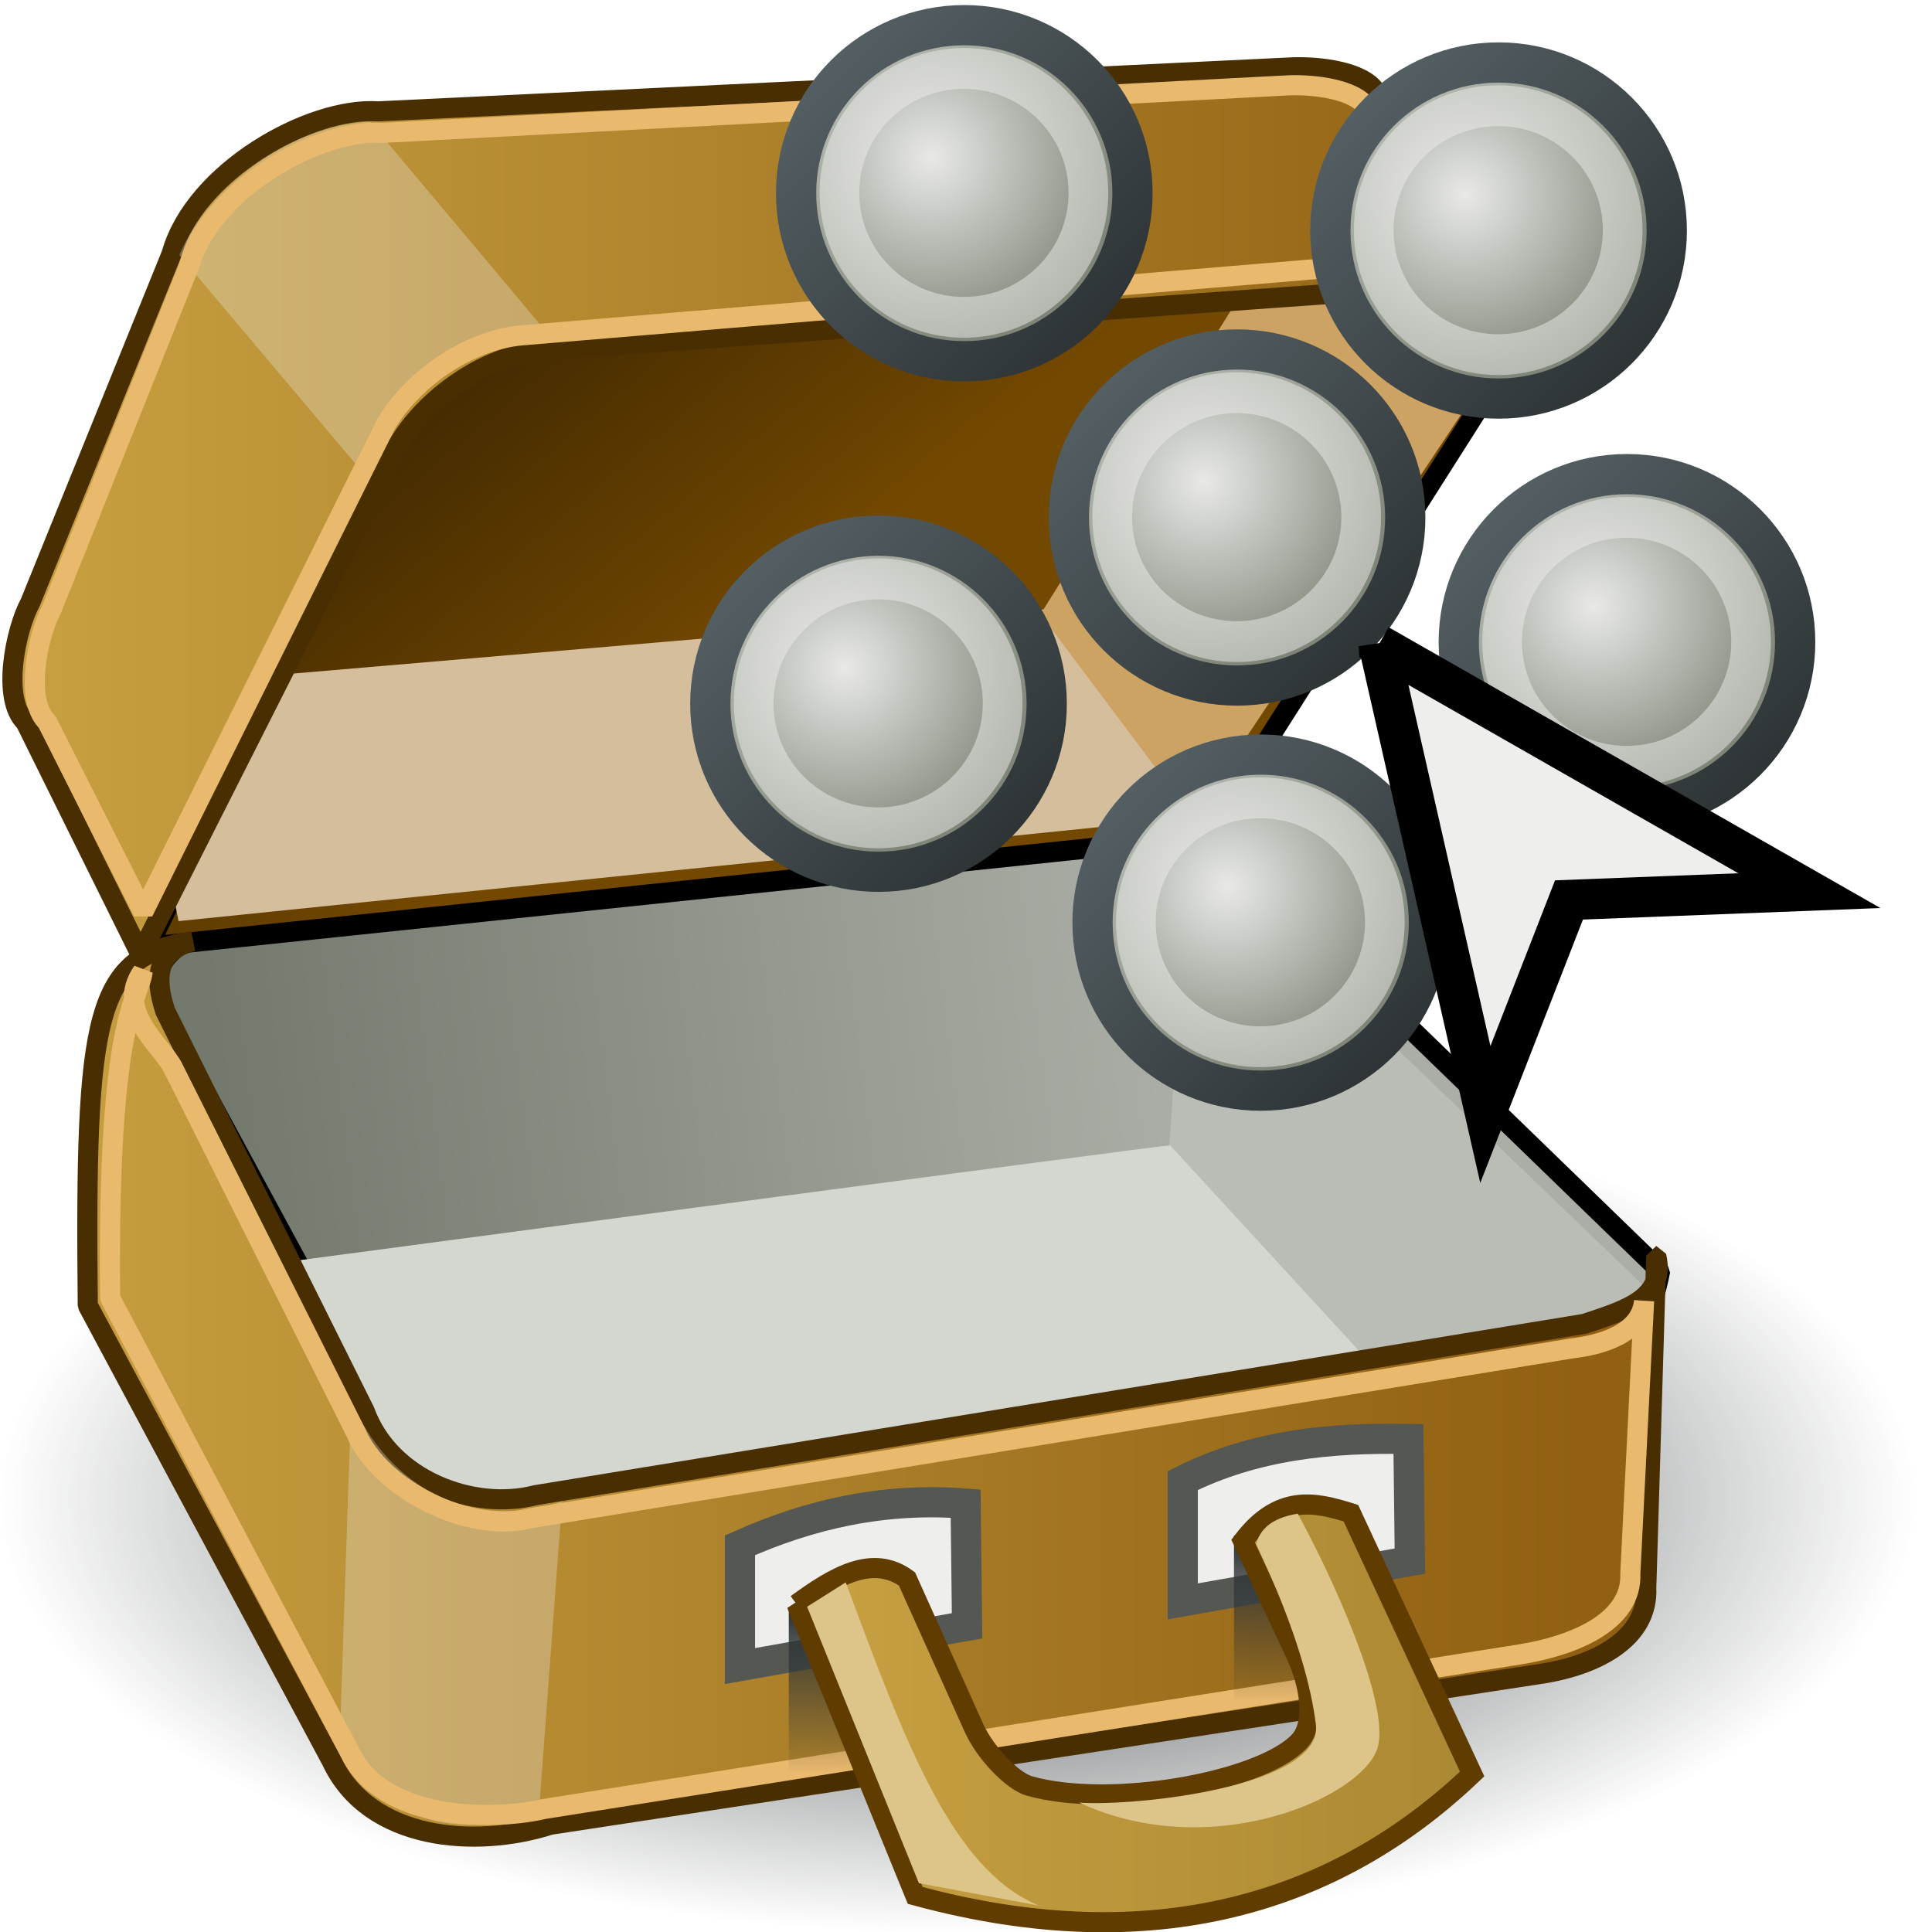 <?xml version="1.0" encoding="UTF-8" standalone="no"?>
<!-- Created with Inkscape (http://www.inkscape.org/) -->

<svg
   xmlns:a="http://ns.adobe.com/AdobeSVGViewerExtensions/3.0/"
   xmlns:dc="http://purl.org/dc/elements/1.1/"
   xmlns:cc="http://creativecommons.org/ns#"
   xmlns:rdf="http://www.w3.org/1999/02/22-rdf-syntax-ns#"
   xmlns:svg="http://www.w3.org/2000/svg"
   xmlns="http://www.w3.org/2000/svg"
   xmlns:xlink="http://www.w3.org/1999/xlink"
   xmlns:sodipodi="http://sodipodi.sourceforge.net/DTD/sodipodi-0.dtd"
   xmlns:inkscape="http://www.inkscape.org/namespaces/inkscape"
   width="48px"
   height="48px"
   id="svg49155"
   version="1.1"
   inkscape:version="0.48.5 r10040"
   sodipodi:docname="unpack.svg">
  <defs
     id="defs49157">
    <linearGradient
       inkscape:collect="always"
       id="linearGradient51206">
      <stop
         style="stop-color:#2e3436;stop-opacity:1;"
         offset="0"
         id="stop51208" />
      <stop
         style="stop-color:#2e3436;stop-opacity:0;"
         offset="1"
         id="stop51210" />
    </linearGradient>
    <linearGradient
       id="linearGradient51192">
      <stop
         style="stop-color:#c8a142;stop-opacity:1;"
         offset="0"
         id="stop51194" />
      <stop
         style="stop-color:#ab8832;stop-opacity:1;"
         offset="1"
         id="stop51196" />
    </linearGradient>
    <linearGradient
       id="linearGradient51161">
      <stop
         style="stop-color:#442b01;stop-opacity:1;"
         offset="0"
         id="stop51163" />
      <stop
         style="stop-color:#734801;stop-opacity:1;"
         offset="1"
         id="stop51165" />
    </linearGradient>
    <linearGradient
       id="linearGradient51076">
      <stop
         id="stop51078"
         offset="0"
         style="stop-color:#c8a142;stop-opacity:1;" />
      <stop
         id="stop51080"
         offset="1"
         style="stop-color:#916012;stop-opacity:1" />
    </linearGradient>
    <linearGradient
       id="linearGradient51060">
      <stop
         style="stop-color:#e8eae6;stop-opacity:1;"
         offset="0"
         id="stop51062" />
      <stop
         style="stop-color:#a5ae9d;stop-opacity:1;"
         offset="1"
         id="stop51064" />
    </linearGradient>
    <linearGradient
       inkscape:collect="always"
       id="linearGradient50944">
      <stop
         style="stop-color:#2e3436;stop-opacity:1;"
         offset="0"
         id="stop50946" />
      <stop
         style="stop-color:#2e3436;stop-opacity:0;"
         offset="1"
         id="stop50948" />
    </linearGradient>
    <linearGradient
       id="linearGradient49737">
      <stop
         id="stop49739"
         offset="0"
         style="stop-color:#73796d;stop-opacity:1;" />
      <stop
         id="stop49741"
         offset="1"
         style="stop-color:#cdcfca;stop-opacity:1;" />
    </linearGradient>
    <linearGradient
       id="linearGradient49711">
      <stop
         style="stop-color:#73796d;stop-opacity:1;"
         offset="0"
         id="stop49713" />
      <stop
         style="stop-color:#abaea6;stop-opacity:1;"
         offset="1"
         id="stop49715" />
    </linearGradient>
    <linearGradient
       inkscape:collect="always"
       xlink:href="#linearGradient49711"
       id="linearGradient49727"
       x1="9.417"
       y1="29.418"
       x2="32.89"
       y2="26.488"
       gradientUnits="userSpaceOnUse"
       gradientTransform="translate(-3.758,-0.857)" />
    <radialGradient
       id="XMLID_514_"
       cx="-64.877"
       cy="220.876"
       r="14.119"
       fx="-64.877"
       fy="220.876"
       gradientTransform="matrix(-1,0,0,1,55.359,-2.108036e-14)"
       gradientUnits="userSpaceOnUse">
      <stop
         offset="0"
         style="stop-color:#ff8e6b;stop-opacity:1;"
         id="stop7514" />
      <stop
         offset="0.826"
         style="stop-color:#A40E0A"
         id="stop7516" />
      <stop
         offset="1"
         style="stop-color:#660D0B"
         id="stop7518" />
      <a:midPointStop
         offset="0"
         style="stop-color:#FFFFFF" />
      <a:midPointStop
         offset="0.5"
         style="stop-color:#FFFFFF" />
      <a:midPointStop
         offset="0.826"
         style="stop-color:#A40E0A" />
      <a:midPointStop
         offset="0.5"
         style="stop-color:#A40E0A" />
      <a:midPointStop
         offset="1"
         style="stop-color:#660D0B" />
    </radialGradient>
    <radialGradient
       gradientUnits="userSpaceOnUse"
       gradientTransform="matrix(-1,0,0,1,55.359,-2.108036e-14)"
       fy="217.679"
       fx="-62.017"
       r="17.176"
       cy="217.679"
       cx="-62.017"
       id="XMLID_515_">
      <stop
         id="stop7525"
         style="stop-color:#FFFFFF"
         offset="0" />
      <stop
         id="stop7527"
         style="stop-color:#A42522"
         offset="1" />
      <a:midPointStop
         style="stop-color:#FFFFFF"
         offset="0" />
      <a:midPointStop
         style="stop-color:#FFFFFF"
         offset="0.5" />
      <a:midPointStop
         style="stop-color:#A42522"
         offset="1" />
    </radialGradient>
    <linearGradient
       id="XMLID_517_"
       gradientUnits="userSpaceOnUse"
       x1="-100.206"
       y1="222.647"
       x2="-83.826"
       y2="222.647"
       gradientTransform="translate(191.69,-2.108036e-14)">
      <stop
         offset="0.028"
         style="stop-color:#84A8C9"
         id="stop7539" />
      <stop
         offset="0.108"
         style="stop-color:#88ABCB"
         id="stop7541" />
      <stop
         offset="0.191"
         style="stop-color:#95B5CE"
         id="stop7543" />
      <stop
         offset="0.253"
         style="stop-color:#A3C0D3"
         id="stop7545" />
      <stop
         offset="0.294"
         style="stop-color:#9CBBD0"
         id="stop7547" />
      <stop
         offset="0.355"
         style="stop-color:#88ACCA"
         id="stop7549" />
      <stop
         offset="0.427"
         style="stop-color:#6A94BE"
         id="stop7551" />
      <stop
         offset="0.508"
         style="stop-color:#4177AF"
         id="stop7553" />
      <stop
         offset="0.511"
         style="stop-color:#3F76AF"
         id="stop7555" />
      <stop
         offset="0.736"
         style="stop-color:#224987"
         id="stop7557" />
      <stop
         offset="0.829"
         style="stop-color:#244D8A"
         id="stop7559" />
      <stop
         offset="0.924"
         style="stop-color:#2A5794"
         id="stop7561" />
      <stop
         offset="1"
         style="stop-color:#3065A0"
         id="stop7563" />
      <a:midPointStop
         offset="0.028"
         style="stop-color:#84A8C9" />
      <a:midPointStop
         offset="0.7"
         style="stop-color:#84A8C9" />
      <a:midPointStop
         offset="0.253"
         style="stop-color:#A3C0D3" />
      <a:midPointStop
         offset="0.625"
         style="stop-color:#A3C0D3" />
      <a:midPointStop
         offset="0.511"
         style="stop-color:#3F76AF" />
      <a:midPointStop
         offset="0.5"
         style="stop-color:#3F76AF" />
      <a:midPointStop
         offset="0.736"
         style="stop-color:#224987" />
      <a:midPointStop
         offset="0.702"
         style="stop-color:#224987" />
      <a:midPointStop
         offset="1"
         style="stop-color:#3065A0" />
    </linearGradient>
    <radialGradient
       id="XMLID_518_"
       cx="-37.291"
       cy="214.005"
       r="19.446"
       fx="-37.291"
       fy="214.005"
       gradientTransform="matrix(-1,0,0,0.847,55.653,28.519)"
       gradientUnits="userSpaceOnUse">
      <stop
         offset="0"
         style="stop-color:#FFFFFF"
         id="stop7568" />
      <stop
         offset="1"
         style="stop-color:#224987"
         id="stop7570" />
      <a:midPointStop
         offset="0"
         style="stop-color:#FFFFFF" />
      <a:midPointStop
         offset="0.5"
         style="stop-color:#FFFFFF" />
      <a:midPointStop
         offset="1"
         style="stop-color:#224987" />
    </radialGradient>
    <radialGradient
       gradientUnits="userSpaceOnUse"
       gradientTransform="matrix(-1,0,0,1,55.653,-2.108036e-14)"
       fy="214.142"
       fx="-38.266"
       r="20.102"
       cy="214.142"
       cx="-38.266"
       id="XMLID_519_">
      <stop
         id="stop7577"
         style="stop-color:#FFFFFF"
         offset="0" />
      <stop
         id="stop7579"
         style="stop-color:#3065A0"
         offset="1" />
      <a:midPointStop
         style="stop-color:#FFFFFF"
         offset="0" />
      <a:midPointStop
         style="stop-color:#FFFFFF"
         offset="0.5" />
      <a:midPointStop
         style="stop-color:#3065A0"
         offset="1" />
    </radialGradient>
    <radialGradient
       gradientUnits="userSpaceOnUse"
       gradientTransform="matrix(1,0,0,0.847,-1.501577e-14,28.519)"
       fy="217.459"
       fx="96.07"
       r="30.602"
       cy="217.459"
       cx="96.07"
       id="XMLID_520_">
      <stop
         id="stop7586"
         style="stop-color:#FFFFFF"
         offset="0" />
      <stop
         id="stop7588"
         style="stop-color:#F4F7FA"
         offset="0.066" />
      <stop
         id="stop7590"
         style="stop-color:#D7E1EC"
         offset="0.182" />
      <stop
         id="stop7592"
         style="stop-color:#A7BDD7"
         offset="0.335" />
      <stop
         id="stop7594"
         style="stop-color:#668DB9"
         offset="0.516" />
      <stop
         id="stop7596"
         style="stop-color:#3065A0"
         offset="0.652" />
      <stop
         id="stop7598"
         style="stop-color:#1A3A6B"
         offset="0.916" />
      <a:midPointStop
         style="stop-color:#FFFFFF"
         offset="0" />
      <a:midPointStop
         style="stop-color:#FFFFFF"
         offset="0.583" />
      <a:midPointStop
         style="stop-color:#3065A0"
         offset="0.652" />
      <a:midPointStop
         style="stop-color:#3065A0"
         offset="0.5" />
      <a:midPointStop
         style="stop-color:#1A3A6B"
         offset="0.916" />
    </radialGradient>
    <linearGradient
       id="XMLID_521_"
       gradientUnits="userSpaceOnUse"
       x1="103.99"
       y1="229.561"
       x2="118.07"
       y2="229.189">
      <stop
         offset="0"
         style="stop-color:#FFFFFF"
         id="stop7607" />
      <stop
         offset="0.078"
         style="stop-color:#FEFDEC"
         id="stop7609" />
      <stop
         offset="0.236"
         style="stop-color:#FCF7BB"
         id="stop7611" />
      <stop
         offset="0.459"
         style="stop-color:#F8ED6D"
         id="stop7613" />
      <stop
         offset="0.539"
         style="stop-color:#F6E94F"
         id="stop7615" />
      <stop
         offset="0.641"
         style="stop-color:#F5E84A"
         id="stop7617" />
      <stop
         offset="0.755"
         style="stop-color:#F3E43E"
         id="stop7619" />
      <stop
         offset="0.876"
         style="stop-color:#F0DD29"
         id="stop7621" />
      <stop
         offset="1"
         style="stop-color:#EBD30F"
         id="stop7623" />
      <stop
         offset="1"
         style="stop-color:#EBD30F"
         id="stop7625" />
      <a:midPointStop
         offset="0"
         style="stop-color:#FFFFFF" />
      <a:midPointStop
         offset="0.549"
         style="stop-color:#FFFFFF" />
      <a:midPointStop
         offset="0.539"
         style="stop-color:#F6E94F" />
      <a:midPointStop
         offset="0.683"
         style="stop-color:#F6E94F" />
      <a:midPointStop
         offset="1"
         style="stop-color:#EBD30F" />
    </linearGradient>
    <linearGradient
       id="XMLID_523_"
       gradientUnits="userSpaceOnUse"
       x1="107.77"
       y1="228.699"
       x2="105.604"
       y2="227.569">
      <stop
         offset="0"
         style="stop-color:#EFEEEC"
         id="stop7637" />
      <stop
         offset="1"
         style="stop-color:#F6E94F"
         id="stop7639" />
      <a:midPointStop
         offset="0"
         style="stop-color:#EFEEEC" />
      <a:midPointStop
         offset="0.5"
         style="stop-color:#EFEEEC" />
      <a:midPointStop
         offset="1"
         style="stop-color:#F6E94F" />
    </linearGradient>
    <linearGradient
       y2="240.775"
       x2="115.738"
       y1="226.415"
       x1="105.57"
       gradientUnits="userSpaceOnUse"
       id="XMLID_524_">
      <stop
         id="stop7648"
         style="stop-color:#FAFAFA"
         offset="0" />
      <stop
         id="stop7650"
         style="stop-color:#F6E94F"
         offset="0.579" />
      <stop
         id="stop7652"
         style="stop-color:#F3E54B"
         offset="0.693" />
      <stop
         id="stop7654"
         style="stop-color:#EAD740"
         offset="0.793" />
      <stop
         id="stop7656"
         style="stop-color:#DBC32F"
         offset="0.888" />
      <stop
         id="stop7658"
         style="stop-color:#C8A61A"
         offset="0.98" />
      <stop
         id="stop7660"
         style="stop-color:#C3A016"
         offset="1" />
      <a:midPointStop
         style="stop-color:#FAFAFA"
         offset="0" />
      <a:midPointStop
         style="stop-color:#FAFAFA"
         offset="0.5" />
      <a:midPointStop
         style="stop-color:#F6E94F"
         offset="0.579" />
      <a:midPointStop
         style="stop-color:#F6E94F"
         offset="0.733" />
      <a:midPointStop
         style="stop-color:#C3A016"
         offset="1" />
    </linearGradient>
    <radialGradient
       inkscape:collect="always"
       xlink:href="#linearGradient50944"
       id="radialGradient50950"
       cx="24.821"
       cy="39.036"
       fx="24.821"
       fy="39.036"
       r="21.679"
       gradientTransform="matrix(1,0,0,0.417,0,22.765)"
       gradientUnits="userSpaceOnUse" />
    <linearGradient
       inkscape:collect="always"
       xlink:href="#XMLID_521_"
       id="linearGradient51021"
       gradientUnits="userSpaceOnUse"
       gradientTransform="matrix(1.137,0,0,1.137,-153.806,-236.883)"
       x1="103.99"
       y1="229.561"
       x2="118.07"
       y2="229.189" />
    <linearGradient
       inkscape:collect="always"
       xlink:href="#XMLID_517_"
       id="linearGradient51027"
       gradientUnits="userSpaceOnUse"
       gradientTransform="matrix(0.757,0,0,0.757,45.57,-141.204)"
       x1="-100.206"
       y1="222.647"
       x2="-83.826"
       y2="222.647" />
    <radialGradient
       inkscape:collect="always"
       xlink:href="#XMLID_518_"
       id="radialGradient51029"
       gradientUnits="userSpaceOnUse"
       gradientTransform="matrix(-0.757,0,0,0.642,-57.443,-119.608)"
       cx="-37.291"
       cy="214.005"
       fx="-37.291"
       fy="214.005"
       r="19.446" />
    <radialGradient
       inkscape:collect="always"
       xlink:href="#XMLID_519_"
       id="radialGradient51031"
       gradientUnits="userSpaceOnUse"
       gradientTransform="matrix(-1,0,0,1,55.653,0)"
       cx="-38.266"
       cy="214.142"
       fx="-38.266"
       fy="214.142"
       r="20.102" />
    <radialGradient
       inkscape:collect="always"
       xlink:href="#XMLID_520_"
       id="radialGradient51033"
       gradientUnits="userSpaceOnUse"
       gradientTransform="matrix(1,0,0,0.847,0,28.519)"
       cx="96.07"
       cy="217.459"
       fx="96.07"
       fy="217.459"
       r="30.602" />
    <linearGradient
       inkscape:collect="always"
       xlink:href="#XMLID_521_"
       id="linearGradient51054"
       gradientUnits="userSpaceOnUse"
       gradientTransform="matrix(1.137,0,0,1.137,-153.806,-236.883)"
       x1="103.99"
       y1="229.561"
       x2="118.07"
       y2="229.189" />
    <linearGradient
       inkscape:collect="always"
       xlink:href="#XMLID_523_"
       id="linearGradient51056"
       gradientUnits="userSpaceOnUse"
       gradientTransform="matrix(1.137,0,0,1.137,-153.806,-236.883)"
       x1="107.77"
       y1="228.699"
       x2="105.604"
       y2="227.569" />
    <linearGradient
       inkscape:collect="always"
       xlink:href="#XMLID_524_"
       id="linearGradient51058"
       gradientUnits="userSpaceOnUse"
       x1="105.57"
       y1="226.415"
       x2="115.738"
       y2="240.775" />
    <linearGradient
       inkscape:collect="always"
       xlink:href="#linearGradient51076"
       id="linearGradient51066"
       x1="3.745"
       y1="12.034"
       x2="42.916"
       y2="12.034"
       gradientUnits="userSpaceOnUse"
       gradientTransform="translate(-3.687,0)" />
    <linearGradient
       inkscape:collect="always"
       xlink:href="#linearGradient51076-8"
       id="linearGradient51066-5"
       x1="3.745"
       y1="12.034"
       x2="42.916"
       y2="12.034"
       gradientUnits="userSpaceOnUse"
       gradientTransform="translate(-3.687,0)" />
    <linearGradient
       id="linearGradient51076-8">
      <stop
         id="stop51078-3"
         offset="0"
         style="stop-color:#c8a142;stop-opacity:1;" />
      <stop
         id="stop51080-9"
         offset="1"
         style="stop-color:#916012;stop-opacity:1" />
    </linearGradient>
    <linearGradient
       gradientTransform="translate(-3.745,-1.42)"
       y2="12.034"
       x2="42.916"
       y1="12.034"
       x1="3.745"
       gradientUnits="userSpaceOnUse"
       id="linearGradient51116"
       xlink:href="#linearGradient51076-8"
       inkscape:collect="always" />
    <linearGradient
       inkscape:collect="always"
       xlink:href="#linearGradient51161"
       id="linearGradient51167"
       x1="15.652"
       y1="8.977"
       x2="21.852"
       y2="16.301"
       gradientUnits="userSpaceOnUse"
       gradientTransform="translate(-3.687,0)" />
    <linearGradient
       inkscape:collect="always"
       xlink:href="#linearGradient51192"
       id="linearGradient51198"
       x1="23.228"
       y1="42.568"
       x2="40.512"
       y2="42.568"
       gradientUnits="userSpaceOnUse"
       gradientTransform="translate(-3.687,0)" />
    <linearGradient
       inkscape:collect="always"
       xlink:href="#linearGradient51206"
       id="linearGradient51212"
       x1="24.749"
       y1="40.07"
       x2="24.799"
       y2="44.06"
       gradientUnits="userSpaceOnUse"
       gradientTransform="translate(-3.687,0)" />
    <linearGradient
       inkscape:collect="always"
       xlink:href="#linearGradient51206"
       id="linearGradient51216"
       gradientUnits="userSpaceOnUse"
       x1="24.749"
       y1="40.07"
       x2="24.799"
       y2="44.06"
       gradientTransform="translate(7.374,-1.768)" />
    <linearGradient
       inkscape:collect="always"
       xlink:href="#linearGradient3594"
       id="linearGradient3600"
       x1="14.363"
       y1="18.72"
       x2="17.749"
       y2="29.437"
       gradientUnits="userSpaceOnUse"
       gradientTransform="matrix(-1,0.01,-0.01,-1,61.081,46.593)" />
    <linearGradient
       id="linearGradient3594">
      <stop
         style="stop-color:#a5b0b8;stop-opacity:0.502;"
         offset="0"
         id="stop3596" />
      <stop
         style="stop-color:#a5b0b8;stop-opacity:0;"
         offset="1"
         id="stop3598" />
    </linearGradient>
    <linearGradient
       inkscape:collect="always"
       xlink:href="#linearGradient3602"
       id="linearGradient3608"
       x1="15.694"
       y1="16.627"
       x2="19.059"
       y2="30.592"
       gradientUnits="userSpaceOnUse"
       gradientTransform="matrix(-1,0.01,-0.01,-1,61.081,46.593)" />
    <linearGradient
       id="linearGradient3602">
      <stop
         style="stop-color:#192333;stop-opacity:0.502;"
         offset="0"
         id="stop3604" />
      <stop
         style="stop-color:#192333;stop-opacity:0;"
         offset="1"
         id="stop3606" />
    </linearGradient>
    <radialGradient
       inkscape:collect="always"
       xlink:href="#radialGradient3401"
       id="radialGradient2426"
       gradientUnits="userSpaceOnUse"
       gradientTransform="matrix(-1,0,0,1,55.359,0)"
       cx="33.161"
       cy="46.365"
       fx="33.161"
       fy="46.365"
       r="28.435" />
    <radialGradient
       gradientUnits="userSpaceOnUse"
       gradientTransform="matrix(-1,0,0,1,55.359,0)"
       fy="46.365"
       fx="33.161"
       r="28.435"
       cy="46.365"
       cx="33.161"
       id="radialGradient3401">
      <stop
         id="stop3403"
         style="stop-color:#fffe5c;stop-opacity:1;"
         offset="0" />
      <stop
         id="stop3415"
         style="stop-color:#ae9600;stop-opacity:1;"
         offset="1" />
      <a:midPointStop
         style="stop-color:#FFFFFF"
         offset="0" />
      <a:midPointStop
         style="stop-color:#FFFFFF"
         offset="0.645" />
      <a:midPointStop
         style="stop-color:#8E9CA6"
         offset="0.579" />
      <a:midPointStop
         style="stop-color:#8E9CA6"
         offset="0.5" />
      <a:midPointStop
         style="stop-color:#505359"
         offset="1" />
    </radialGradient>
    <linearGradient
       y2="29.437"
       x2="17.749"
       y1="18.72"
       x1="14.363"
       gradientTransform="matrix(-0.819,-0.009,-0.009,0.821,45.261,3.437)"
       gradientUnits="userSpaceOnUse"
       id="linearGradient89914"
       xlink:href="#linearGradient3594"
       inkscape:collect="always" />
    <linearGradient
       y2="30.592"
       x2="19.059"
       y1="16.627"
       x1="15.694"
       gradientTransform="matrix(-0.819,-0.009,-0.009,0.821,45.261,3.437)"
       gradientUnits="userSpaceOnUse"
       id="linearGradient89916"
       xlink:href="#linearGradient3602"
       inkscape:collect="always" />
    <linearGradient
       inkscape:collect="always"
       xlink:href="#linearGradient3594"
       id="linearGradient89995"
       gradientUnits="userSpaceOnUse"
       gradientTransform="matrix(-0.819,-0.009,-0.009,0.821,45.261,3.437)"
       x1="14.363"
       y1="18.72"
       x2="17.749"
       y2="29.437" />
    <linearGradient
       inkscape:collect="always"
       xlink:href="#linearGradient3602"
       id="linearGradient89997"
       gradientUnits="userSpaceOnUse"
       gradientTransform="matrix(-0.819,-0.009,-0.009,0.821,45.261,3.437)"
       x1="15.694"
       y1="16.627"
       x2="19.059"
       y2="30.592" />
    <radialGradient
       inkscape:collect="always"
       xlink:href="#radialGradient3401"
       id="radialGradient89999"
       gradientUnits="userSpaceOnUse"
       gradientTransform="matrix(-1,0,0,1,55.359,0)"
       cx="33.161"
       cy="46.365"
       fx="33.161"
       fy="46.365"
       r="28.435" />
    <linearGradient
       inkscape:collect="always"
       xlink:href="#linearGradient3594"
       id="linearGradient90015"
       gradientUnits="userSpaceOnUse"
       gradientTransform="matrix(-0.819,-0.009,-0.009,0.821,43.948,3.437)"
       x1="14.363"
       y1="18.72"
       x2="17.749"
       y2="29.437" />
    <linearGradient
       inkscape:collect="always"
       xlink:href="#linearGradient3602"
       id="linearGradient90017"
       gradientUnits="userSpaceOnUse"
       gradientTransform="matrix(-0.819,-0.009,-0.009,0.821,43.948,3.437)"
       x1="15.694"
       y1="16.627"
       x2="19.059"
       y2="30.592" />
    <radialGradient
       inkscape:collect="always"
       xlink:href="#radialGradient3401"
       id="radialGradient90019"
       gradientUnits="userSpaceOnUse"
       gradientTransform="matrix(-1,0,0,1,55.359,0)"
       cx="33.161"
       cy="46.365"
       fx="33.161"
       fy="46.365"
       r="28.435" />
    <radialGradient
       inkscape:collect="always"
       xlink:href="#linearGradient11814"
       id="radialGradient49494"
       gradientUnits="userSpaceOnUse"
       cx="8.12"
       cy="33.511"
       fx="8.12"
       fy="33.511"
       r="2.582" />
    <linearGradient
       id="linearGradient11814">
      <stop
         style="stop-color:#e8e9e7;stop-opacity:1;"
         offset="0"
         id="stop11816" />
      <stop
         style="stop-color:#7f8578;stop-opacity:1;"
         offset="1"
         id="stop11818" />
    </linearGradient>
    <linearGradient
       inkscape:collect="always"
       xlink:href="#linearGradient11870"
       id="linearGradient49496"
       gradientUnits="userSpaceOnUse"
       x1="6.723"
       y1="32.25"
       x2="10.363"
       y2="35.862" />
    <linearGradient
       inkscape:collect="always"
       id="linearGradient11870">
      <stop
         style="stop-color:#545f63;stop-opacity:1"
         offset="0"
         id="stop11872" />
      <stop
         style="stop-color:#2e3436;stop-opacity:1"
         offset="1"
         id="stop11874" />
    </linearGradient>
    <radialGradient
       inkscape:collect="always"
       xlink:href="#linearGradient11814"
       id="radialGradient49484"
       gradientUnits="userSpaceOnUse"
       cx="8.12"
       cy="33.511"
       fx="8.12"
       fy="33.511"
       r="2.582" />
    <linearGradient
       id="linearGradient28182">
      <stop
         style="stop-color:#e8e9e7;stop-opacity:1;"
         offset="0"
         id="stop28184" />
      <stop
         style="stop-color:#7f8578;stop-opacity:1;"
         offset="1"
         id="stop28186" />
    </linearGradient>
    <linearGradient
       inkscape:collect="always"
       xlink:href="#linearGradient11870"
       id="linearGradient49486"
       gradientUnits="userSpaceOnUse"
       x1="6.723"
       y1="32.25"
       x2="10.363"
       y2="35.862" />
    <radialGradient
       inkscape:collect="always"
       xlink:href="#linearGradient11814"
       id="radialGradient49454"
       gradientUnits="userSpaceOnUse"
       cx="8.12"
       cy="33.511"
       fx="8.12"
       fy="33.511"
       r="2.582" />
    <linearGradient
       id="linearGradient28196">
      <stop
         style="stop-color:#e8e9e7;stop-opacity:1;"
         offset="0"
         id="stop28198" />
      <stop
         style="stop-color:#7f8578;stop-opacity:1;"
         offset="1"
         id="stop28200" />
    </linearGradient>
    <linearGradient
       inkscape:collect="always"
       xlink:href="#linearGradient11870"
       id="linearGradient49456"
       gradientUnits="userSpaceOnUse"
       x1="6.723"
       y1="32.25"
       x2="10.363"
       y2="35.862" />
    <radialGradient
       inkscape:collect="always"
       xlink:href="#linearGradient11814"
       id="radialGradient49444"
       gradientUnits="userSpaceOnUse"
       cx="8.12"
       cy="33.511"
       fx="8.12"
       fy="33.511"
       r="2.582" />
    <linearGradient
       id="linearGradient28210">
      <stop
         style="stop-color:#e8e9e7;stop-opacity:1;"
         offset="0"
         id="stop28212" />
      <stop
         style="stop-color:#7f8578;stop-opacity:1;"
         offset="1"
         id="stop28214" />
    </linearGradient>
    <linearGradient
       inkscape:collect="always"
       xlink:href="#linearGradient11870"
       id="linearGradient49446"
       gradientUnits="userSpaceOnUse"
       x1="6.723"
       y1="32.25"
       x2="10.363"
       y2="35.862" />
    <radialGradient
       inkscape:collect="always"
       xlink:href="#linearGradient11814"
       id="radialGradient49464"
       gradientUnits="userSpaceOnUse"
       cx="8.12"
       cy="33.511"
       fx="8.12"
       fy="33.511"
       r="2.582" />
    <linearGradient
       id="linearGradient28224">
      <stop
         style="stop-color:#e8e9e7;stop-opacity:1;"
         offset="0"
         id="stop28226" />
      <stop
         style="stop-color:#7f8578;stop-opacity:1;"
         offset="1"
         id="stop28228" />
    </linearGradient>
    <linearGradient
       inkscape:collect="always"
       xlink:href="#linearGradient11870"
       id="linearGradient49466"
       gradientUnits="userSpaceOnUse"
       x1="6.723"
       y1="32.25"
       x2="10.363"
       y2="35.862" />
    <radialGradient
       inkscape:collect="always"
       xlink:href="#linearGradient11814"
       id="radialGradient49434"
       gradientUnits="userSpaceOnUse"
       cx="8.12"
       cy="33.511"
       fx="8.12"
       fy="33.511"
       r="2.582" />
    <linearGradient
       id="linearGradient28238">
      <stop
         style="stop-color:#e8e9e7;stop-opacity:1;"
         offset="0"
         id="stop28240" />
      <stop
         style="stop-color:#7f8578;stop-opacity:1;"
         offset="1"
         id="stop28242" />
    </linearGradient>
    <linearGradient
       inkscape:collect="always"
       xlink:href="#linearGradient11870"
       id="linearGradient49436"
       gradientUnits="userSpaceOnUse"
       x1="6.723"
       y1="32.25"
       x2="10.363"
       y2="35.862" />
  </defs>
  <sodipodi:namedview
     id="base"
     pagecolor="#ffffff"
     bordercolor="#666666"
     borderopacity="1.0"
     inkscape:pageopacity="0.0"
     inkscape:pageshadow="2"
     inkscape:zoom="19.79899"
     inkscape:cx="14.232668"
     inkscape:cy="20.983103"
     inkscape:current-layer="layer1"
     showgrid="true"
     inkscape:grid-bbox="true"
     inkscape:document-units="px"
     inkscape:window-width="2880"
     inkscape:window-height="1557"
     inkscape:window-x="-8"
     inkscape:window-y="-8"
     inkscape:window-maximized="1" />
  <g
     id="layer1"
     inkscape:label="Layer 1"
     inkscape:groupmode="layer">
    <path
       sodipodi:type="arc"
       style="color:#000000;fill:url(#radialGradient50950);fill-opacity:1;fill-rule:nonzero;stroke:none;stroke-width:0.5;marker:none;visibility:visible;display:inline;overflow:visible;enable-background:accumulate"
       id="path50942"
       sodipodi:cx="24.821428"
       sodipodi:cy="39.035713"
       sodipodi:rx="21.678572"
       sodipodi:ry="9.0357141"
       d="m 46.5,39.036 a 21.679,9.036 0 1 1 -43.357,0 21.679,9.036 0 1 1 43.357,0 z"
       transform="matrix(1.099,0,0,1.194,-3.492,-9.382)" />
    <path
       style="fill:url(#linearGradient49727);fill-opacity:1;stroke:#000000;stroke-width:0.5;stroke-linecap:butt;stroke-linejoin:bevel;stroke-miterlimit:4;stroke-opacity:1;stroke-dasharray:none"
       d="M 3.885,24.894 11.305,38.602 40.072,33.574 c 0.595,-0.329 0.967,-0.904 1.174,-2.002 L 29.867,20.539 4.717,23.3 c -0.557,0.355 -0.99,0.788 -0.832,1.594 z"
       id="path49163"
       inkscape:connector-curvature="0"
       sodipodi:nodetypes="ccccccc" />
    <path
       style="fill:url(#linearGradient51167);fill-opacity:1;stroke:#000000;stroke-width:0.5;stroke-linecap:butt;stroke-linejoin:bevel;stroke-miterlimit:4;stroke-opacity:1;stroke-dasharray:none"
       d="M 3.679,23.522 11.482,7.536 36.808,6.757 c 0.574,-0.026 1.026,0.439 1.462,0.966 L 29.981,20.77 z"
       id="path49165"
       inkscape:connector-curvature="0"
       sodipodi:nodetypes="cccccc" />
    <path
       style="fill:#babdb6;stroke:none"
       d="m 29.577,21.131 -0.556,7.728 10.657,12.374 1.414,-9.041 z"
       id="path49705"
       inkscape:connector-curvature="0"
       sodipodi:nodetypes="ccccc" />
    <path
       style="fill:#d5be9b;fill-opacity:1;stroke:none"
       d="M 4.436,22.885 29.639,20.31 33.427,14.501 3.274,17.077 z"
       id="path49707"
       inkscape:connector-curvature="0"
       sodipodi:nodetypes="ccccc" />
    <path
       style="fill:#cca363;fill-opacity:1;stroke:none"
       d="M 29.639,20.31 38.074,7.632 34.084,2.127 25.851,15.259 z"
       id="path49709"
       inkscape:connector-curvature="0"
       sodipodi:nodetypes="ccccc" />
    <path
       style="fill:url(#linearGradient51066);fill-opacity:1;stroke:#492e01;stroke-width:0.5;stroke-linecap:butt;stroke-linejoin:bevel;stroke-miterlimit:4;stroke-opacity:1;stroke-dasharray:none"
       d="M 38.424,7.851 34.16,2.245 C 33.834,1.785 32.818,1.65 32.119,1.673 L 9.397,2.767 C 7.691,2.65 4.831,4.27 4.264,6.304 L 0.753,14.969 c -0.364,0.663 -0.726,2.392 -0.119,2.973 L 3.491,23.711 9.894,11.048 C 10.577,9.89 12.035,8.836 13.474,8.703 L 36.156,7.078 c 0.689,-0.055 1.719,-0.101 2.268,0.773 z"
       id="path49169"
       inkscape:connector-curvature="0"
       sodipodi:nodetypes="cccccccccccc" />
    <path
       style="fill:#eeeeec;fill-opacity:0.304;stroke:none"
       d="M 4.454,6.334 9.015,11.739 C 10.006,10.159 11.123,8.679 13.576,8.248 L 9.195,3.029 C 7.275,3.095 5.186,4.63 4.454,6.334 z"
       id="path49689"
       inkscape:connector-curvature="0"
       sodipodi:nodetypes="ccccc" />
    <path
       style="fill:#d3d7cf;stroke:none"
       d="m 29.071,28.455 c -0.202,0 -23.335,3.081 -23.335,3.081 l 4.798,8.788 26.011,-3.738 z"
       id="path49719"
       inkscape:connector-curvature="0"
       sodipodi:nodetypes="ccccc" />
    <path
       style="color:#000000;fill:url(#linearGradient51066-5);fill-opacity:1;fill-rule:nonzero;stroke:#492e01;stroke-width:0.5;stroke-linecap:butt;stroke-linejoin:bevel;stroke-miterlimit:4;stroke-opacity:1;stroke-dasharray:none;stroke-dashoffset:0;marker:none;visibility:visible;display:inline;overflow:visible;enable-background:accumulate"
       d="m 41.149,31.206 -0.248,8.243 c 0.058,1.264 -1.248,1.916 -2.558,2.128 l -24.673,3.759 c -1.829,0.587 -4.49,0.411 -5.425,-1.577 L 2.181,32.434 C 2.106,25.142 2.351,23.757 4.787,23.384 3.915,23.621 3.816,24.235 4.106,25.122 l 4.955,9.938 c 0.63,1.724 2.71,2.484 4.24,2.088 l 26.062,-4.257 c 1.017,-0.341 2.023,-0.624 1.787,-1.685 z"
       id="path49167"
       inkscape:connector-curvature="0"
       sodipodi:nodetypes="cccccccccccc" />
    <path
       style="color:#000000;fill:#eeeeec;fill-opacity:0.304;fill-rule:nonzero;stroke:none;marker:none;visibility:visible;display:inline;overflow:visible;enable-background:accumulate"
       d="m 8.726,34.829 -0.291,8.626 c 1.374,2.028 3.102,2.145 4.95,1.616 l 0.58,-7.778 c -1.829,0.674 -4.077,0.05 -5.239,-2.464 z"
       id="path50952"
       inkscape:connector-curvature="0"
       sodipodi:nodetypes="ccccc" />
    <path
       sodipodi:nodetypes="cccccccccccc"
       inkscape:connector-curvature="0"
       id="path51099"
       d="M 37.06,6.721 33.954,2.658 C 33.647,2.225 32.691,2.098 32.032,2.119 L 9.524,3.3 C 7.917,3.19 5.224,4.715 4.69,6.629 L 1.283,15.138 c -0.343,0.624 -0.684,2.251 -0.112,2.798 L 3.558,22.658 9.588,10.539 C 10.231,9.448 11.604,8.457 12.959,8.332 L 34.318,6.55 C 34.967,6.498 36.24,6.404 37.06,6.721 z"
       style="fill:none;stroke:#e9b96e;stroke-width:0.5;stroke-linecap:butt;stroke-linejoin:bevel;stroke-miterlimit:4;stroke-opacity:1;stroke-dasharray:none" />
    <path
       sodipodi:nodetypes="cccccccccccc"
       inkscape:connector-curvature="0"
       id="path51134"
       d="m 40.847,32.319 -0.342,6.772 c 0.056,1.224 -1.462,1.805 -2.731,2.01 l -24.26,3.843 c -1.116,0.266 -3.846,0.348 -4.751,-1.275 L 2.736,32.247 c -0.073,-7.064 0.72,-7.395 0.808,-8.11 -0.694,0.988 0.473,1.834 0.754,2.391 l 4.548,9.071 c 0.61,1.417 2.828,2.507 4.31,2.124 l 25.909,-4.225 c 0.682,-0.078 1.708,-0.352 1.782,-1.178 z"
       style="color:#000000;fill:none;stroke:#e9b96e;stroke-width:0.5;stroke-linecap:butt;stroke-linejoin:bevel;stroke-miterlimit:4;stroke-opacity:1;stroke-dasharray:none;stroke-dashoffset:0;marker:none;visibility:visible;display:inline;overflow:visible;enable-background:accumulate" />
    <path
       style="fill:#eeeeec;stroke:#555753;stroke-width:0.75;stroke-linecap:butt;stroke-linejoin:miter;stroke-miterlimit:4;stroke-opacity:1;stroke-dasharray:none"
       d="m 18.384,38.393 c 1.744,-0.782 3.594,-1.195 5.607,-1.036 l 0.036,3.036 -5.643,1 z"
       id="path51200"
       inkscape:connector-curvature="0"
       sodipodi:nodetypes="ccccc" />
    <path
       inkscape:connector-curvature="0"
       id="path51202"
       d="M 29.384,36.786 C 31.174,35.886 33.068,35.713 34.992,35.75 l 0.036,3.036 -5.643,1 z"
       style="fill:#eeeeec;stroke:#555753;stroke-width:0.75;stroke-linecap:butt;stroke-linejoin:miter;stroke-miterlimit:4;stroke-opacity:1;stroke-dasharray:none"
       sodipodi:nodetypes="ccccc" />
    <rect
       style="color:#000000;fill:url(#linearGradient51212);fill-opacity:1;fill-rule:nonzero;stroke:none;stroke-width:0.75;marker:none;visibility:visible;display:inline;overflow:visible;enable-background:accumulate"
       id="rect51204"
       width="2.98"
       height="4.091"
       x="19.597"
       y="39.919" />
    <rect
       y="38.151"
       x="30.658"
       height="4.091"
       width="2.98"
       id="rect51214"
       style="color:#000000;fill:url(#linearGradient51216);fill-opacity:1;fill-rule:nonzero;stroke:none;stroke-width:0.75;marker:none;visibility:visible;display:inline;overflow:visible;enable-background:accumulate" />
    <path
       style="fill:url(#linearGradient51198);fill-opacity:1;stroke:#603c01;stroke-width:0.5;stroke-linecap:butt;stroke-linejoin:miter;stroke-miterlimit:4;stroke-opacity:1;stroke-dasharray:none"
       d="m 19.791,39.856 2.947,7.235 c 5.931,1.611 10.484,0.179 13.837,-3.017 l -3.012,-6.479 c -0.893,-0.281 -1.786,-0.481 -2.68,0.691 l 1.24,2.666 c 0.465,0.925 0.56,1.888 0.155,2.315 -0.954,1.004 -4.675,1.677 -6.703,1.105 -0.413,-0.117 -1.093,-0.809 -1.379,-1.446 l -1.662,-3.697 c -0.849,-0.623 -1.79,-0.07 -2.742,0.628 z"
       id="path51169"
       inkscape:connector-curvature="0"
       sodipodi:nodetypes="ccccccssccc" />
    <path
       style="fill:#ddc489;fill-opacity:1;stroke:none"
       d="m 20.052,39.919 2.778,6.869 2.98,0.556 c -2.146,-0.892 -3.3,-3.996 -4.798,-8.031 z"
       id="path51171"
       inkscape:connector-curvature="0"
       sodipodi:nodetypes="ccccc" />
    <path
       style="color:#000000;fill:#ddc489;fill-opacity:1;fill-rule:nonzero;stroke:none;stroke-width:1px;marker:none;visibility:visible;display:inline;overflow:visible;enable-background:accumulate"
       d="m 31.206,38.357 c 1.063,2.242 1.384,3.665 1.486,4.485 0.19,1.533 -4.418,2.041 -5.878,1.944 3.339,1.548 7.165,-0.183 7.429,-1.429 0.238,-1.124 -1.095,-4.089 -2,-5.75 -0.511,0.084 -0.904,0.286 -1.036,0.75 z"
       id="path51173"
       inkscape:connector-curvature="0"
       sodipodi:nodetypes="cscscc" />
    <g
       id="g49478"
       transform="matrix(1.083,0,0,1.082,15.46,7.902)">
      <path
         sodipodi:type="arc"
         style="color:#000000;fill:url(#radialGradient49484);fill-opacity:1;fill-rule:evenodd;stroke:url(#linearGradient49486);stroke-width:0.547;stroke-linecap:butt;stroke-linejoin:round;stroke-miterlimit:4;stroke-opacity:1;stroke-dasharray:none;stroke-dashoffset:0;marker:none;visibility:visible;display:inline;overflow:visible"
         id="path49480"
         sodipodi:cx="8.5714283"
         sodipodi:cy="34"
         sodipodi:rx="2.2857144"
         sodipodi:ry="2.2857144"
         d="m 10.857,34 c 0,1.262 -1.023,2.286 -2.286,2.286 -1.262,0 -2.286,-1.023 -2.286,-2.286 0,-1.262 1.023,-2.286 2.286,-2.286 1.262,0 2.286,1.023 2.286,2.286 z"
         transform="matrix(1.688,0,0,1.688,0.179,-43.51)" />
      <path
         sodipodi:type="arc"
         style="color:#000000;fill:none;stroke:#eeeeec;stroke-width:0.869;stroke-linecap:butt;stroke-linejoin:round;stroke-miterlimit:4;stroke-opacity:0.502;stroke-dasharray:none;stroke-dashoffset:0;marker:none;visibility:visible;display:inline;overflow:visible"
         id="path49482"
         sodipodi:cx="8.5714283"
         sodipodi:cy="34"
         sodipodi:rx="2.7250431"
         sodipodi:ry="2.648638"
         d="m 11.296,34 c 0,1.463 -1.22,2.649 -2.725,2.649 -1.505,0 -2.725,-1.186 -2.725,-2.649 0,-1.463 1.22,-2.649 2.725,-2.649 1.505,0 2.725,1.186 2.725,2.649 z"
         transform="matrix(1.048,0,0,1.079,5.656,-22.812)" />
    </g>
    <g
       id="g49488"
       transform="matrix(1.083,0,0,1.082,5.964,2.463)">
      <path
         sodipodi:type="arc"
         style="color:#000000;fill:url(#radialGradient49494);fill-opacity:1;fill-rule:evenodd;stroke:url(#linearGradient49496);stroke-width:0.547;stroke-linecap:butt;stroke-linejoin:round;stroke-miterlimit:4;stroke-opacity:1;stroke-dasharray:none;stroke-dashoffset:0;marker:none;visibility:visible;display:inline;overflow:visible"
         id="path49490"
         sodipodi:cx="8.5714283"
         sodipodi:cy="34"
         sodipodi:rx="2.2857144"
         sodipodi:ry="2.2857144"
         d="m 10.857,34 c 0,1.262 -1.023,2.286 -2.286,2.286 -1.262,0 -2.286,-1.023 -2.286,-2.286 0,-1.262 1.023,-2.286 2.286,-2.286 1.262,0 2.286,1.023 2.286,2.286 z"
         transform="matrix(1.688,0,0,1.688,0.179,-43.51)" />
      <path
         sodipodi:type="arc"
         style="color:#000000;fill:none;stroke:#eeeeec;stroke-width:0.869;stroke-linecap:butt;stroke-linejoin:round;stroke-miterlimit:4;stroke-opacity:0.502;stroke-dasharray:none;stroke-dashoffset:0;marker:none;visibility:visible;display:inline;overflow:visible"
         id="path49492"
         sodipodi:cx="8.5714283"
         sodipodi:cy="34"
         sodipodi:rx="2.7250431"
         sodipodi:ry="2.648638"
         d="m 11.296,34 c 0,1.463 -1.22,2.649 -2.725,2.649 -1.505,0 -2.725,-1.186 -2.725,-2.649 0,-1.463 1.22,-2.649 2.725,-2.649 1.505,0 2.725,1.186 2.725,2.649 z"
         transform="matrix(1.048,0,0,1.079,5.656,-22.812)" />
    </g>
    <g
       id="g49448"
       transform="matrix(1.083,0,0,1.082,24.559,0.934)">
      <path
         sodipodi:type="arc"
         style="color:#000000;fill:url(#radialGradient49454);fill-opacity:1;fill-rule:evenodd;stroke:url(#linearGradient49456);stroke-width:0.547;stroke-linecap:butt;stroke-linejoin:round;stroke-miterlimit:4;stroke-opacity:1;stroke-dasharray:none;stroke-dashoffset:0;marker:none;visibility:visible;display:inline;overflow:visible"
         id="path49450"
         sodipodi:cx="8.5714283"
         sodipodi:cy="34"
         sodipodi:rx="2.2857144"
         sodipodi:ry="2.2857144"
         d="m 10.857,34 c 0,1.262 -1.023,2.286 -2.286,2.286 -1.262,0 -2.286,-1.023 -2.286,-2.286 0,-1.262 1.023,-2.286 2.286,-2.286 1.262,0 2.286,1.023 2.286,2.286 z"
         transform="matrix(1.688,0,0,1.688,0.179,-43.51)" />
      <path
         sodipodi:type="arc"
         style="color:#000000;fill:none;stroke:#eeeeec;stroke-width:0.869;stroke-linecap:butt;stroke-linejoin:round;stroke-miterlimit:4;stroke-opacity:0.502;stroke-dasharray:none;stroke-dashoffset:0;marker:none;visibility:visible;display:inline;overflow:visible"
         id="path49452"
         sodipodi:cx="8.5714283"
         sodipodi:cy="34"
         sodipodi:rx="2.7250431"
         sodipodi:ry="2.648638"
         d="m 11.296,34 c 0,1.463 -1.22,2.649 -2.725,2.649 -1.505,0 -2.725,-1.186 -2.725,-2.649 0,-1.463 1.22,-2.649 2.725,-2.649 1.505,0 2.725,1.186 2.725,2.649 z"
         transform="matrix(1.048,0,0,1.079,5.656,-22.812)" />
    </g>
    <g
       id="g49428"
       transform="matrix(1.083,0,0,1.082,8.095,-10.22)">
      <path
         sodipodi:type="arc"
         style="color:#000000;fill:url(#radialGradient49434);fill-opacity:1;fill-rule:evenodd;stroke:url(#linearGradient49436);stroke-width:0.547;stroke-linecap:butt;stroke-linejoin:round;stroke-miterlimit:4;stroke-opacity:1;stroke-dasharray:none;stroke-dashoffset:0;marker:none;visibility:visible;display:inline;overflow:visible"
         id="path49430"
         sodipodi:cx="8.5714283"
         sodipodi:cy="34"
         sodipodi:rx="2.2857144"
         sodipodi:ry="2.2857144"
         d="m 10.857,34 c 0,1.262 -1.023,2.286 -2.286,2.286 -1.262,0 -2.286,-1.023 -2.286,-2.286 0,-1.262 1.023,-2.286 2.286,-2.286 1.262,0 2.286,1.023 2.286,2.286 z"
         transform="matrix(1.688,0,0,1.688,0.179,-43.51)" />
      <path
         sodipodi:type="arc"
         style="color:#000000;fill:none;stroke:#eeeeec;stroke-width:0.869;stroke-linecap:butt;stroke-linejoin:round;stroke-miterlimit:4;stroke-opacity:0.502;stroke-dasharray:none;stroke-dashoffset:0;marker:none;visibility:visible;display:inline;overflow:visible"
         id="path49432"
         sodipodi:cx="8.5714283"
         sodipodi:cy="34"
         sodipodi:rx="2.7250431"
         sodipodi:ry="2.648638"
         d="m 11.296,34 c 0,1.463 -1.22,2.649 -2.725,2.649 -1.505,0 -2.725,-1.186 -2.725,-2.649 0,-1.463 1.22,-2.649 2.725,-2.649 1.505,0 2.725,1.186 2.725,2.649 z"
         transform="matrix(1.048,0,0,1.079,5.656,-22.812)" />
    </g>
    <g
       id="g49438"
       transform="matrix(1.083,0,0,1.082,21.369,-9.293)">
      <path
         sodipodi:type="arc"
         style="color:#000000;fill:url(#radialGradient49444);fill-opacity:1;fill-rule:evenodd;stroke:url(#linearGradient49446);stroke-width:0.547;stroke-linecap:butt;stroke-linejoin:round;stroke-miterlimit:4;stroke-opacity:1;stroke-dasharray:none;stroke-dashoffset:0;marker:none;visibility:visible;display:inline;overflow:visible"
         id="path49440"
         sodipodi:cx="8.5714283"
         sodipodi:cy="34"
         sodipodi:rx="2.2857144"
         sodipodi:ry="2.2857144"
         d="m 10.857,34 c 0,1.262 -1.023,2.286 -2.286,2.286 -1.262,0 -2.286,-1.023 -2.286,-2.286 0,-1.262 1.023,-2.286 2.286,-2.286 1.262,0 2.286,1.023 2.286,2.286 z"
         transform="matrix(1.688,0,0,1.688,0.179,-43.51)" />
      <path
         sodipodi:type="arc"
         style="color:#000000;fill:none;stroke:#eeeeec;stroke-width:0.869;stroke-linecap:butt;stroke-linejoin:round;stroke-miterlimit:4;stroke-opacity:0.502;stroke-dasharray:none;stroke-dashoffset:0;marker:none;visibility:visible;display:inline;overflow:visible"
         id="path49442"
         sodipodi:cx="8.5714283"
         sodipodi:cy="34"
         sodipodi:rx="2.7250431"
         sodipodi:ry="2.648638"
         d="m 11.296,34 c 0,1.463 -1.22,2.649 -2.725,2.649 -1.505,0 -2.725,-1.186 -2.725,-2.649 0,-1.463 1.22,-2.649 2.725,-2.649 1.505,0 2.725,1.186 2.725,2.649 z"
         transform="matrix(1.048,0,0,1.079,5.656,-22.812)" />
    </g>
    <g
       id="g49458"
       transform="matrix(1.083,0,0,1.082,14.872,-2.163)">
      <path
         sodipodi:type="arc"
         style="color:#000000;fill:url(#radialGradient49464);fill-opacity:1;fill-rule:evenodd;stroke:url(#linearGradient49466);stroke-width:0.547;stroke-linecap:butt;stroke-linejoin:round;stroke-miterlimit:4;stroke-opacity:1;stroke-dasharray:none;stroke-dashoffset:0;marker:none;visibility:visible;display:inline;overflow:visible"
         id="path49460"
         sodipodi:cx="8.5714283"
         sodipodi:cy="34"
         sodipodi:rx="2.2857144"
         sodipodi:ry="2.2857144"
         d="m 10.857,34 c 0,1.262 -1.023,2.286 -2.286,2.286 -1.262,0 -2.286,-1.023 -2.286,-2.286 0,-1.262 1.023,-2.286 2.286,-2.286 1.262,0 2.286,1.023 2.286,2.286 z"
         transform="matrix(1.688,0,0,1.688,0.179,-43.51)" />
      <path
         sodipodi:type="arc"
         style="color:#000000;fill:none;stroke:#eeeeec;stroke-width:0.869;stroke-linecap:butt;stroke-linejoin:round;stroke-miterlimit:4;stroke-opacity:0.502;stroke-dasharray:none;stroke-dashoffset:0;marker:none;visibility:visible;display:inline;overflow:visible"
         id="path49462"
         sodipodi:cx="8.5714283"
         sodipodi:cy="34"
         sodipodi:rx="2.7250431"
         sodipodi:ry="2.648638"
         d="m 11.296,34 c 0,1.463 -1.22,2.649 -2.725,2.649 -1.505,0 -2.725,-1.186 -2.725,-2.649 0,-1.463 1.22,-2.649 2.725,-2.649 1.505,0 2.725,1.186 2.725,2.649 z"
         transform="matrix(1.048,0,0,1.079,5.656,-22.812)" />
    </g>
    <path
       style="fill:#eeeeec;fill-rule:evenodd;stroke:#000000;stroke-width:1px;stroke-linecap:butt;stroke-linejoin:miter;stroke-opacity:1"
       d="m 34.252,16.017 2.651,11.672 2.078,-5.33 5.972,-0.231 -10.701,-6.11 z"
       id="path2430"
       sodipodi:nodetypes="ccccc"
       inkscape:connector-curvature="0" />
  </g>
</svg>

